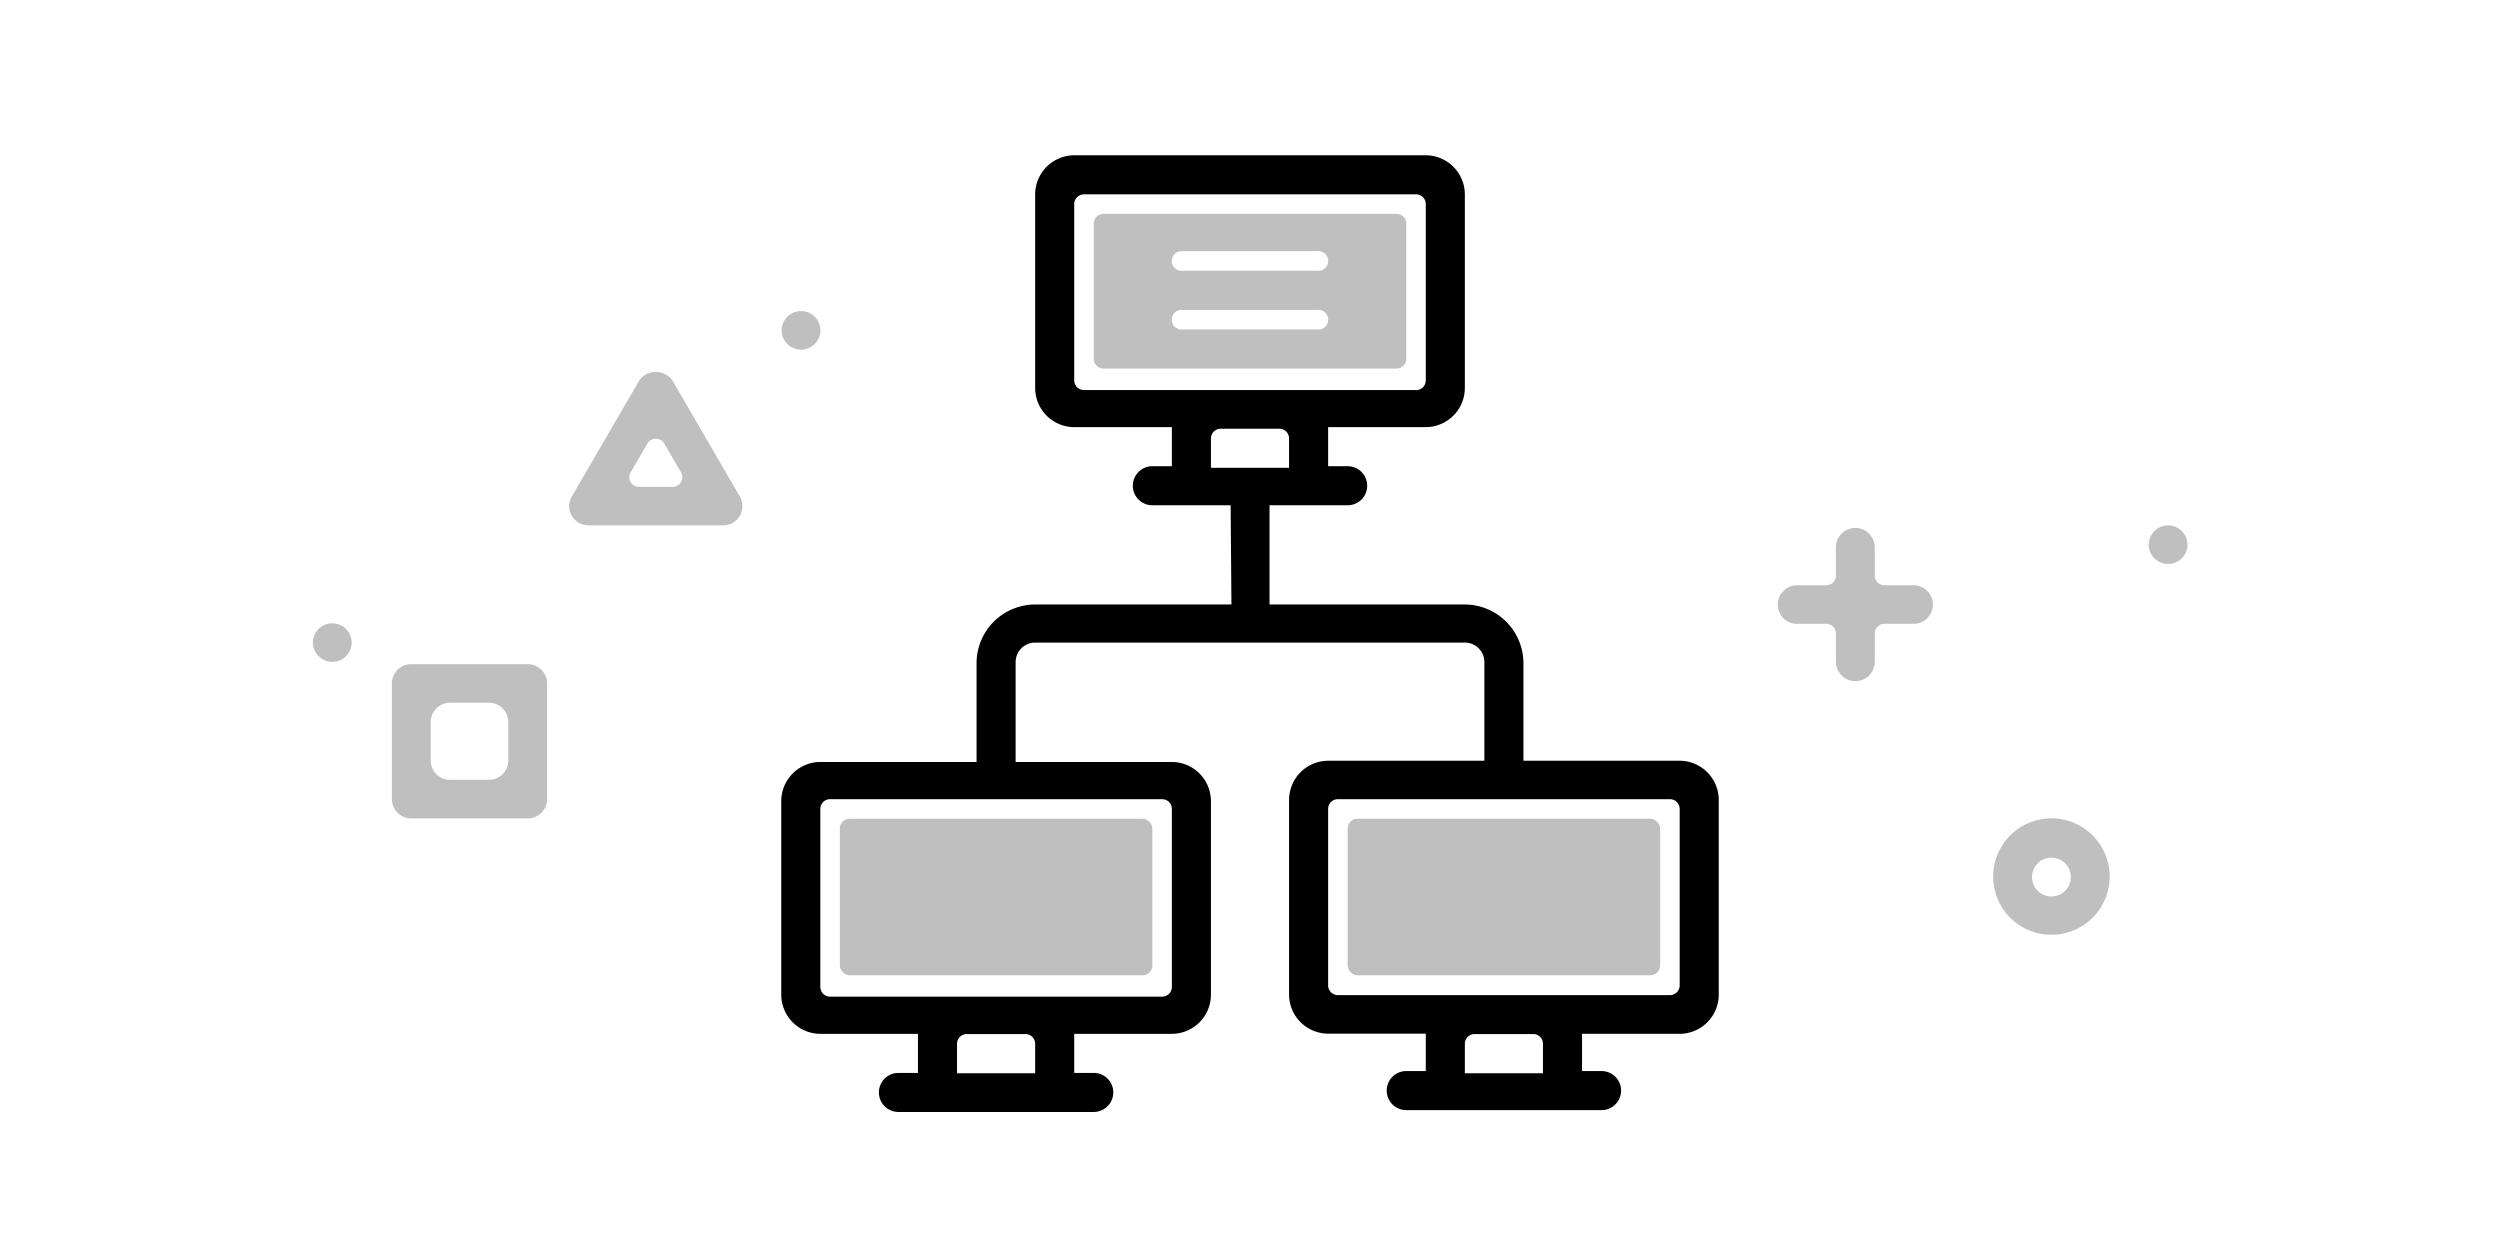 <svg xmlns="http://www.w3.org/2000/svg" viewBox="0 0 128 64">
  <g>
    <g opacity="0.25">
      <ellipse cx="111.007" cy="27.887" rx="0.993" ry="0.987"/>
      <ellipse cx="41.013" cy="16.913" rx="0.993" ry="0.987"/>
      <ellipse cx="17.013" cy="32.9" rx="0.993" ry="0.987"/>
      <path d="M102.052,44.9a2.981,2.981,0,1,1,2.98,2.96A2.974,2.974,0,0,1,102.052,44.9Zm1.987,0a.994.994,0,1,0,.993-.987A.991.991,0,0,0,104.039,44.9Z"/>
      <path d="M29.276,26.407a.982.982,0,0,1,0-.987L32.718,19.5a1.037,1.037,0,0,1,1.721,0L37.88,25.42a.987.987,0,0,1-.861,1.48H30.137A1,1,0,0,1,29.276,26.407Zm5.592-2.22-.86-1.48a.5.5,0,0,0-.86,0l-.86,1.48a.493.493,0,0,0,.43.74h1.72A.493.493,0,0,0,34.868,24.186Z"/>
      <path d="M20.065,40.913V34.993a.99.99,0,0,1,.993-.987H27.02a.99.99,0,0,1,.993.987v5.921a.99.99,0,0,1-.993.987H21.059A.99.99,0,0,1,20.065,40.913Zm5.961-1.974V36.966a.99.99,0,0,0-.993-.987H23.046a.99.99,0,0,0-.993.987V38.94a.99.99,0,0,0,.993.987h1.987A.99.99,0,0,0,26.026,38.94Z"/>
      <path d="M92.007,29.966H93.5a.5.5,0,0,0,.5-.493v-1.48a.994.994,0,0,1,1.987,0v1.48a.5.5,0,0,0,.5.493h1.49a.987.987,0,1,1,0,1.974h-1.49a.5.5,0,0,0-.5.493v1.48a.994.994,0,0,1-1.987,0v-1.48a.5.5,0,0,0-.5-.493h-1.49a.987.987,0,1,1,0-1.974Z"/>
    </g>
    <g>
      <path d="M86,38.95H68a2.008,2.008,0,0,0-2,2v9.974a2.008,2.008,0,0,0,2,2h5v1.914H72a1,1,0,0,0,0,2H82a1,1,0,0,0,0-2H81V52.932h5a2.008,2.008,0,0,0,2-2V40.954A2.008,2.008,0,0,0,86,38.95Zm-7,16H75V53.443a.5.5,0,0,1,.5-.5h3a.5.5,0,0,1,.5.5Zm7-4.5a.5.5,0,0,1-.5.5h-17a.5.5,0,0,1-.5-.5V41.418a.5.5,0,0,1,.5-.5h17a.5.5,0,0,1,.5.5Z"/>
      <path d="M73,7.95H55a2.008,2.008,0,0,0-2,2v9.92a2.008,2.008,0,0,0,2,2h5v2H59a1,1,0,0,0,0,2H69a1,1,0,0,0,0-2H68v-2h5a2.008,2.008,0,0,0,2-2V9.954A2.008,2.008,0,0,0,73,7.95Zm-7,16H62v-1.5a.5.5,0,0,1,.5-.5h3a.5.5,0,0,1,.5.5Zm6.5-3.98h-17a.5.5,0,0,1-.5-.5V10.451a.5.5,0,0,1,.5-.5h17a.5.5,0,0,1,.5.5v9.022A.5.5,0,0,1,72.5,19.975Z"/>
      <path d="M60,39.013H42a2.008,2.008,0,0,0-2,2v9.92a2.008,2.008,0,0,0,2,2h5v2H46a1,1,0,0,0,0,2H56a1,1,0,0,0,0-2H55v-2h5a2.008,2.008,0,0,0,2-2v-9.92A2.008,2.008,0,0,0,60,39.013ZM53,54.95H49V53.443a.5.5,0,0,1,.5-.5h3a.5.5,0,0,1,.5.5Zm6.5-3.922h-17a.5.5,0,0,1-.5-.5V41.418a.5.5,0,0,1,.5-.5h17a.5.5,0,0,1,.5.5v9.109A.5.5,0,0,1,59.5,51.028Z"/>
      <path d="M78,33.956v6.119H76V33.9a1,1,0,0,0-1-1H53a1,1,0,0,0-1,1v6.041H50V33.956a3.005,3.005,0,0,1,3-3.006H63.05L63,24.885h2V30.95H75A3.012,3.012,0,0,1,78,33.956Z"/>
      <rect x="43" y="41.919" width="16" height="8.016" rx="0.5" ry="0.5" opacity="0.25"/>
      <rect x="69" y="41.919" width="16" height="8.016" rx="0.5" ry="0.5" opacity="0.25"/>
      <path d="M71.5,10.95h-15a.5.5,0,0,0-.5.5v6.92a.5.5,0,0,0,.5.5h15a.5.5,0,0,0,.5-.5v-6.92A.5.5,0,0,0,71.5,10.95Zm-4.072,5.918H60.571a.505.505,0,1,1,0-1h6.857a.505.505,0,1,1,0,1Zm0-3.006H60.571a.505.505,0,1,1,0-1h6.857a.505.505,0,1,1,0,1Z" opacity="0.25"/>
    </g>
  </g>
</svg>
